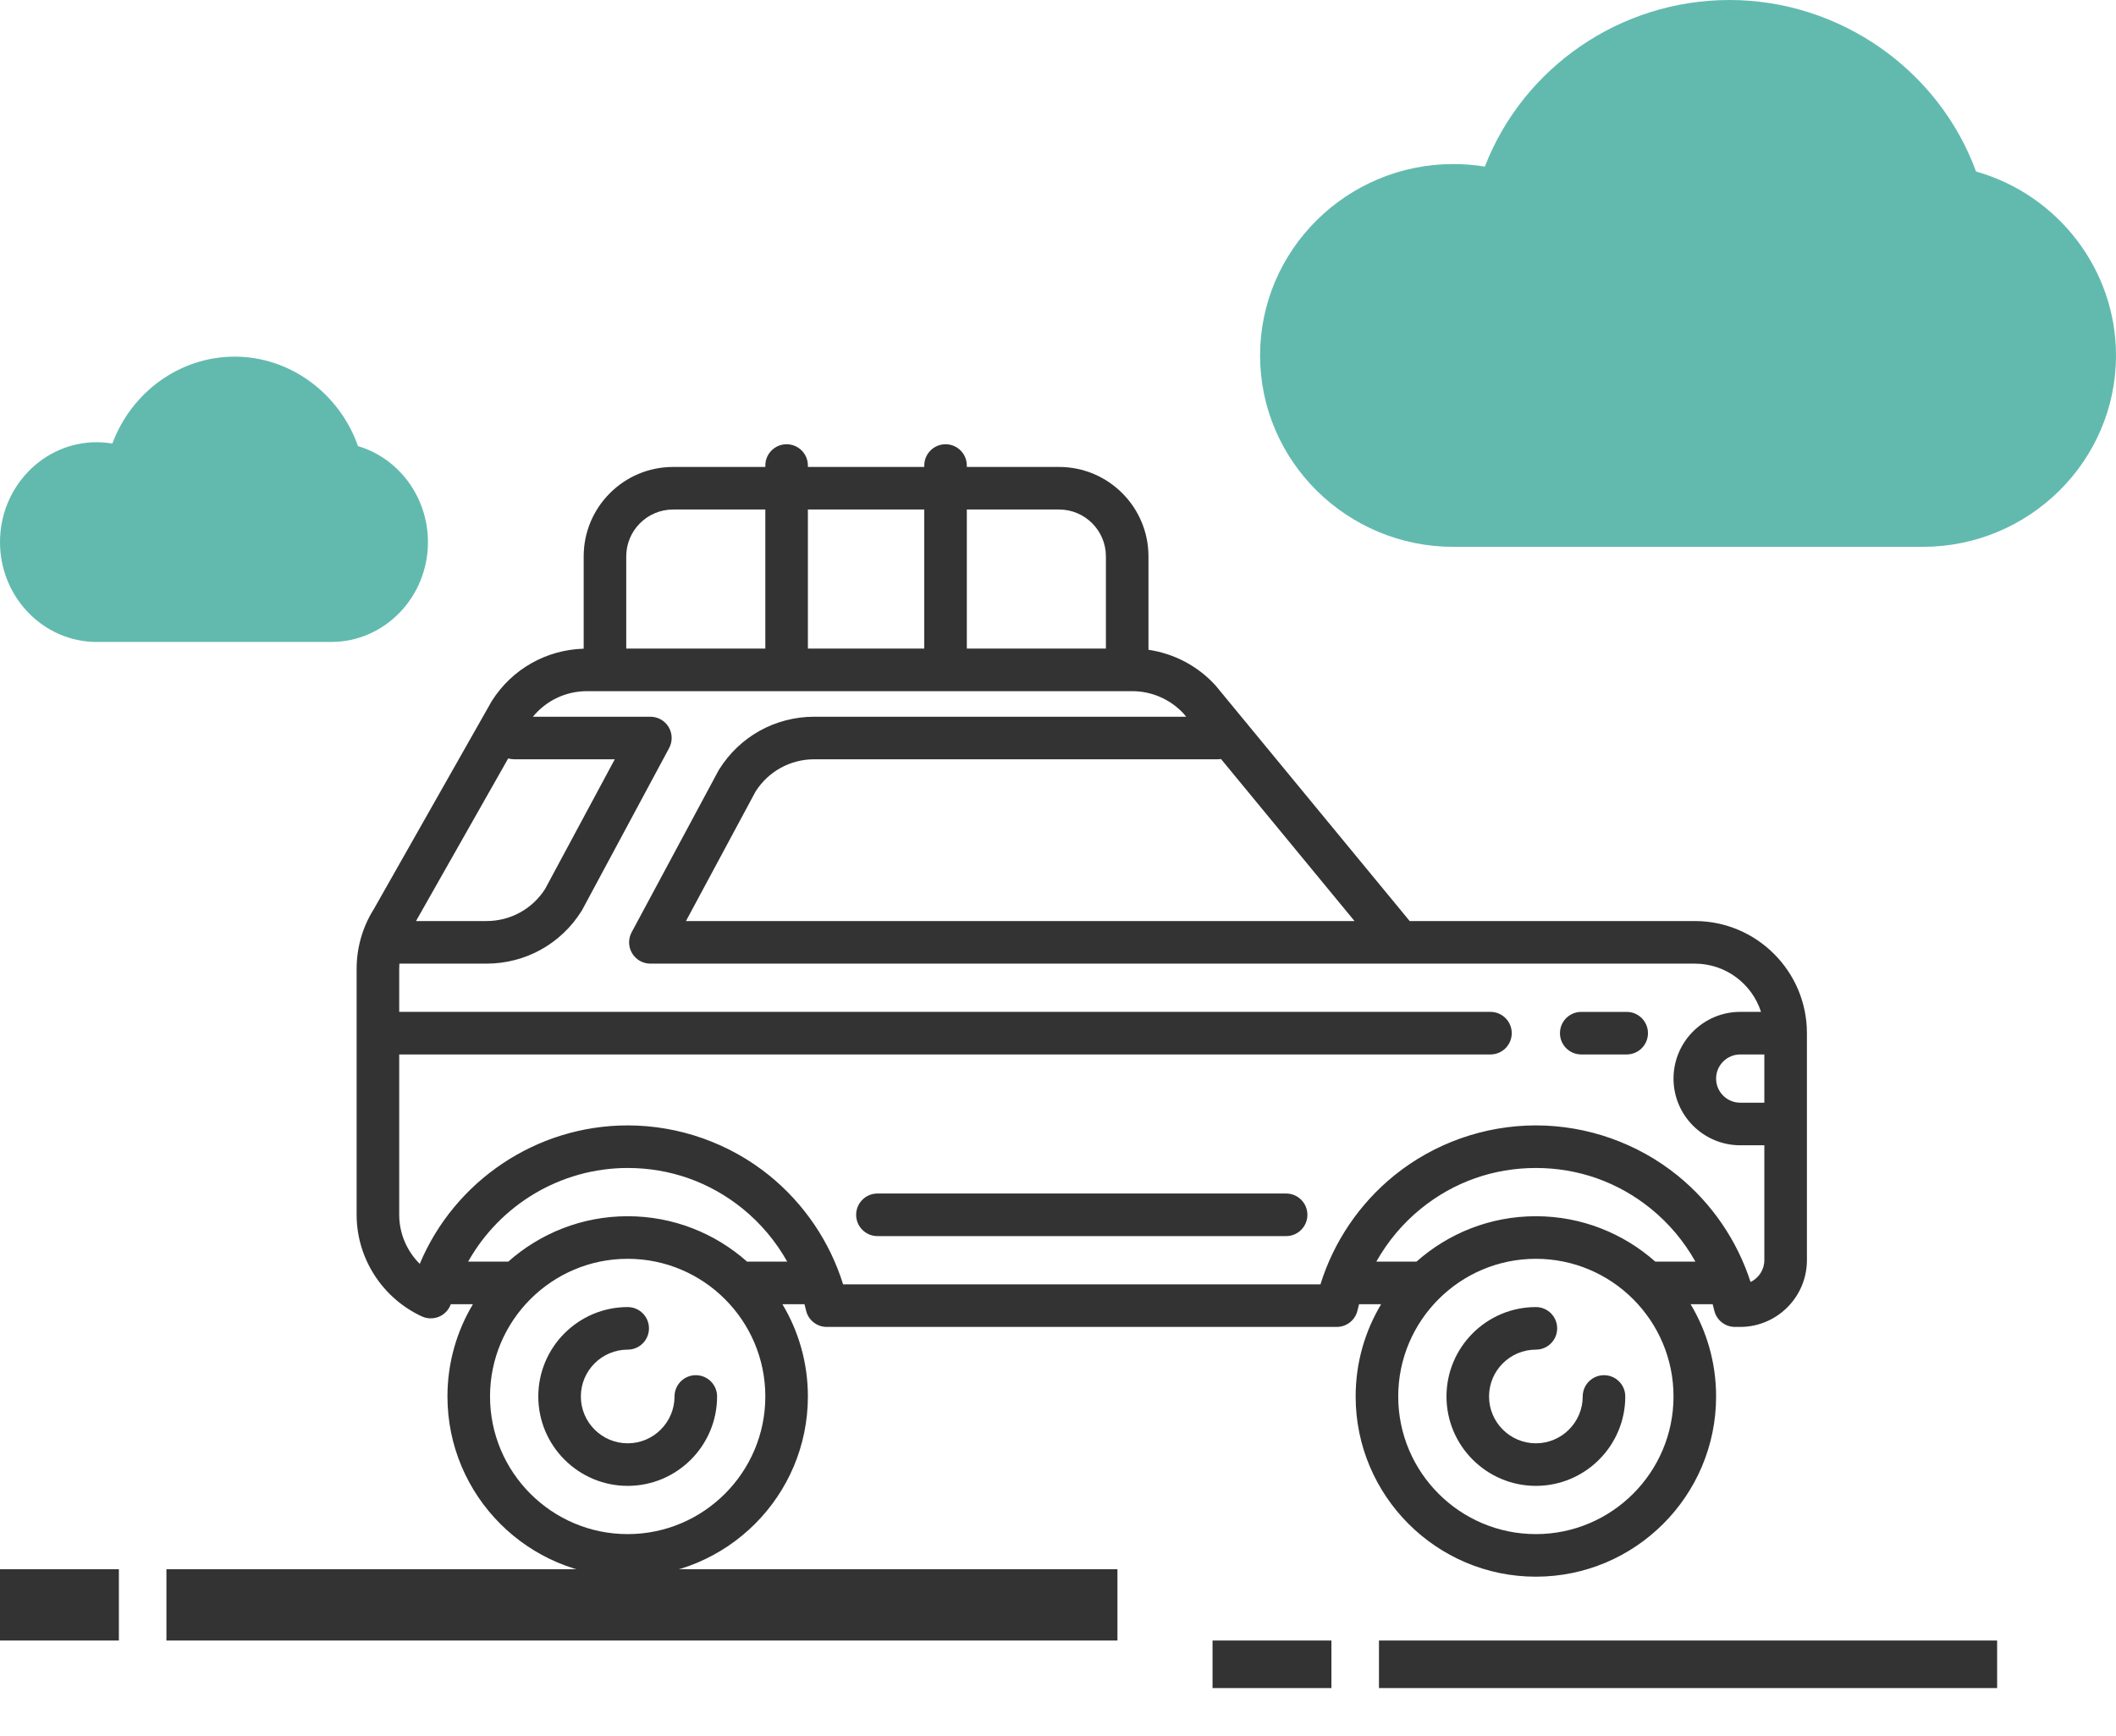 <svg width="89" height="73" viewBox="0 0 89 73" fill="none" xmlns="http://www.w3.org/2000/svg">
<path d="M29.266 57.84C28.771 57.84 28.371 58.24 28.371 58.735C28.371 59.821 27.487 60.705 26.401 60.705C25.315 60.705 24.431 59.821 24.431 58.735C24.431 57.649 25.315 56.765 26.401 56.765C26.895 56.765 27.296 56.364 27.296 55.87C27.296 55.376 26.895 54.975 26.401 54.975C24.328 54.975 22.641 56.661 22.641 58.735C22.641 60.808 24.328 62.495 26.401 62.495C28.474 62.495 30.161 60.808 30.161 58.735C30.161 58.24 29.76 57.84 29.266 57.84Z" fill="#333333"/>
<path d="M67.465 57.84C66.971 57.84 66.57 58.24 66.57 58.735C66.57 59.821 65.686 60.705 64.6 60.705C63.514 60.705 62.63 59.821 62.63 58.735C62.63 57.649 63.514 56.765 64.6 56.765C65.095 56.765 65.495 56.364 65.495 55.87C65.495 55.376 65.095 54.975 64.6 54.975C62.527 54.975 60.84 56.661 60.84 58.735C60.84 60.808 62.527 62.495 64.6 62.495C66.674 62.495 68.36 60.808 68.36 58.735C68.36 58.24 67.96 57.84 67.465 57.84Z" fill="#333333"/>
<path d="M68.419 42.56H66.509C66.014 42.56 65.613 42.96 65.613 43.455C65.613 43.949 66.014 44.35 66.509 44.35H68.419C68.913 44.35 69.314 43.949 69.314 43.455C69.314 42.96 68.913 42.56 68.419 42.56Z" fill="#333333"/>
<path d="M54.095 50.199H36.905C36.411 50.199 36.01 50.6 36.01 51.094C36.01 51.589 36.411 51.99 36.905 51.99H54.095C54.589 51.99 54.99 51.589 54.99 51.094C54.99 50.6 54.589 50.199 54.095 50.199Z" fill="#333333"/>
<path d="M71.286 38.739H59.292L51.151 28.86C51.142 28.848 51.132 28.837 51.123 28.827C50.383 28.013 49.382 27.487 48.305 27.33V23.4C48.305 21.326 46.618 19.64 44.545 19.64H40.665V19.58C40.665 19.085 40.264 18.685 39.77 18.685C39.276 18.685 38.875 19.085 38.875 19.58V19.64H33.98V19.58C33.98 19.085 33.58 18.685 33.085 18.685C32.591 18.685 32.19 19.085 32.19 19.58V19.64H28.31C26.237 19.64 24.55 21.326 24.55 23.4V27.284C22.976 27.33 21.541 28.14 20.692 29.474C20.684 29.487 20.676 29.5 20.669 29.513L15.723 38.237C15.25 38.989 15 39.856 15 40.745V51.094C15 52.919 16.076 54.596 17.742 55.367C17.981 55.478 18.257 55.477 18.496 55.366C18.714 55.265 18.88 55.08 18.96 54.855H19.891C19.212 55.99 18.82 57.317 18.82 58.734C18.82 62.914 22.22 66.315 26.4 66.315C30.58 66.315 33.98 62.914 33.98 58.734C33.98 57.317 33.589 55.99 32.909 54.855H33.837C33.86 54.941 33.882 55.026 33.902 55.113C33.994 55.521 34.357 55.81 34.775 55.81H56.225C56.643 55.81 57.005 55.521 57.098 55.113C57.118 55.026 57.14 54.941 57.163 54.855H58.091C57.411 55.99 57.019 57.317 57.019 58.734C57.019 62.914 60.42 66.315 64.599 66.315C68.779 66.315 72.18 62.914 72.18 58.734C72.18 57.317 71.788 55.99 71.108 54.855H72.036C72.059 54.941 72.081 55.026 72.101 55.113C72.194 55.521 72.556 55.81 72.974 55.81H73.192C74.74 55.81 76 54.55 76 53.002V43.453C76 40.854 73.885 38.739 71.286 38.739ZM74.209 46.379H73.195C72.635 46.379 72.18 45.924 72.18 45.365C72.18 44.805 72.635 44.35 73.195 44.35H74.209V46.379ZM51.357 31.925L56.972 38.739H28.852L31.78 33.29C32.321 32.441 33.243 31.935 34.251 31.935H51.23C51.273 31.935 51.315 31.931 51.357 31.925ZM44.545 21.43C45.631 21.43 46.515 22.314 46.515 23.4V27.279H40.665V21.43H44.545ZM38.875 21.43V27.279H33.98V21.43H38.875ZM28.31 21.43H32.19V27.279H26.34V23.4C26.34 22.314 27.224 21.43 28.31 21.43ZM21.375 31.899C21.454 31.922 21.538 31.935 21.625 31.935H25.858L22.929 37.387C22.389 38.234 21.468 38.739 20.462 38.739H17.497L21.375 31.899ZM26.4 64.524C23.208 64.524 20.611 61.927 20.611 58.734C20.611 55.542 23.208 52.945 26.4 52.945C29.593 52.945 32.19 55.542 32.19 58.734C32.19 61.927 29.593 64.524 26.4 64.524ZM31.423 53.064C30.085 51.877 28.326 51.154 26.4 51.154C24.475 51.154 22.716 51.877 21.377 53.064H19.69C21.028 50.678 23.579 49.125 26.4 49.125C28.18 49.125 29.851 49.715 31.232 50.833C31.997 51.453 32.634 52.214 33.111 53.064H31.423ZM64.6 64.524C61.407 64.524 58.81 61.927 58.81 58.734C58.81 55.542 61.407 52.945 64.6 52.945C67.792 52.945 70.389 55.542 70.389 58.734C70.389 61.927 67.792 64.524 64.6 64.524ZM69.623 53.064C68.284 51.877 66.525 51.154 64.6 51.154C62.674 51.154 60.915 51.877 59.577 53.064H57.889C58.366 52.214 59.003 51.453 59.768 50.833C61.149 49.715 62.82 49.125 64.6 49.125C66.38 49.125 68.051 49.715 69.431 50.833C70.197 51.453 70.834 52.214 71.31 53.064H69.623ZM73.629 53.92C73.066 52.173 71.995 50.605 70.558 49.441C68.879 48.083 66.763 47.334 64.6 47.334C62.436 47.334 60.32 48.083 58.642 49.441C57.178 50.627 56.093 52.233 55.539 54.019H35.461C34.907 52.233 33.822 50.627 32.358 49.441C30.68 48.083 28.564 47.334 26.4 47.334C22.554 47.334 19.114 49.676 17.655 53.158C17.112 52.618 16.791 51.878 16.791 51.094V44.35H62.69C63.184 44.35 63.585 43.949 63.585 43.455C63.585 42.96 63.184 42.559 62.69 42.559H16.791V40.745C16.791 40.672 16.794 40.6 16.799 40.528C16.816 40.528 16.833 40.53 16.85 40.53H20.462C22.099 40.53 23.595 39.701 24.462 38.313C24.473 38.296 24.483 38.279 24.492 38.262L28.144 31.463C28.293 31.186 28.285 30.851 28.124 30.58C27.962 30.31 27.67 30.145 27.355 30.145H22.415C22.971 29.466 23.798 29.07 24.69 29.07H47.625C48.444 29.07 49.23 29.415 49.784 30.016L49.89 30.145H34.251C32.612 30.145 31.115 30.974 30.247 32.364C30.236 32.381 30.227 32.398 30.217 32.415L26.567 39.211C26.418 39.489 26.425 39.824 26.587 40.094C26.748 40.364 27.04 40.53 27.355 40.53H58.87H71.286C72.586 40.53 73.691 41.383 74.069 42.559H73.195C71.648 42.559 70.389 43.818 70.389 45.365C70.389 46.911 71.648 48.17 73.195 48.17H74.209V53.002C74.209 53.406 73.972 53.757 73.629 53.92Z" fill="#333333"/>
<path d="M84 69H58V71H84V69Z" fill="#333333"/>
<path d="M51 69H56V71H51V69Z" fill="#333333"/>
<path d="M47 66H7V69H47V66Z" fill="#333333"/>
<path d="M0 66H5V69H0V66Z" fill="#333333"/>
<path d="M13.935 27H4.064C1.824 27 0 25.115 0 22.8C0 20.485 1.824 18.6 4.064 18.6C4.287 18.6 4.508 18.619 4.726 18.656C5.536 16.477 7.577 15 9.871 15C12.189 15 14.274 16.531 15.057 18.763C16.781 19.273 18 20.917 18 22.8C18 25.115 16.176 27 13.935 27Z" fill="#62BAAF"/>
<path d="M80.871 23H61.129C56.648 23 53 19.388 53 14.95C53 10.512 56.648 6.9 61.129 6.9C61.574 6.9 62.016 6.936 62.453 7.007C64.072 2.831 68.155 0 72.742 0C77.379 0 81.549 2.934 83.113 7.213C86.562 8.191 89 11.34 89 14.95C89 19.388 85.352 23 80.871 23Z" fill="#62BAAF"/>
</svg>
